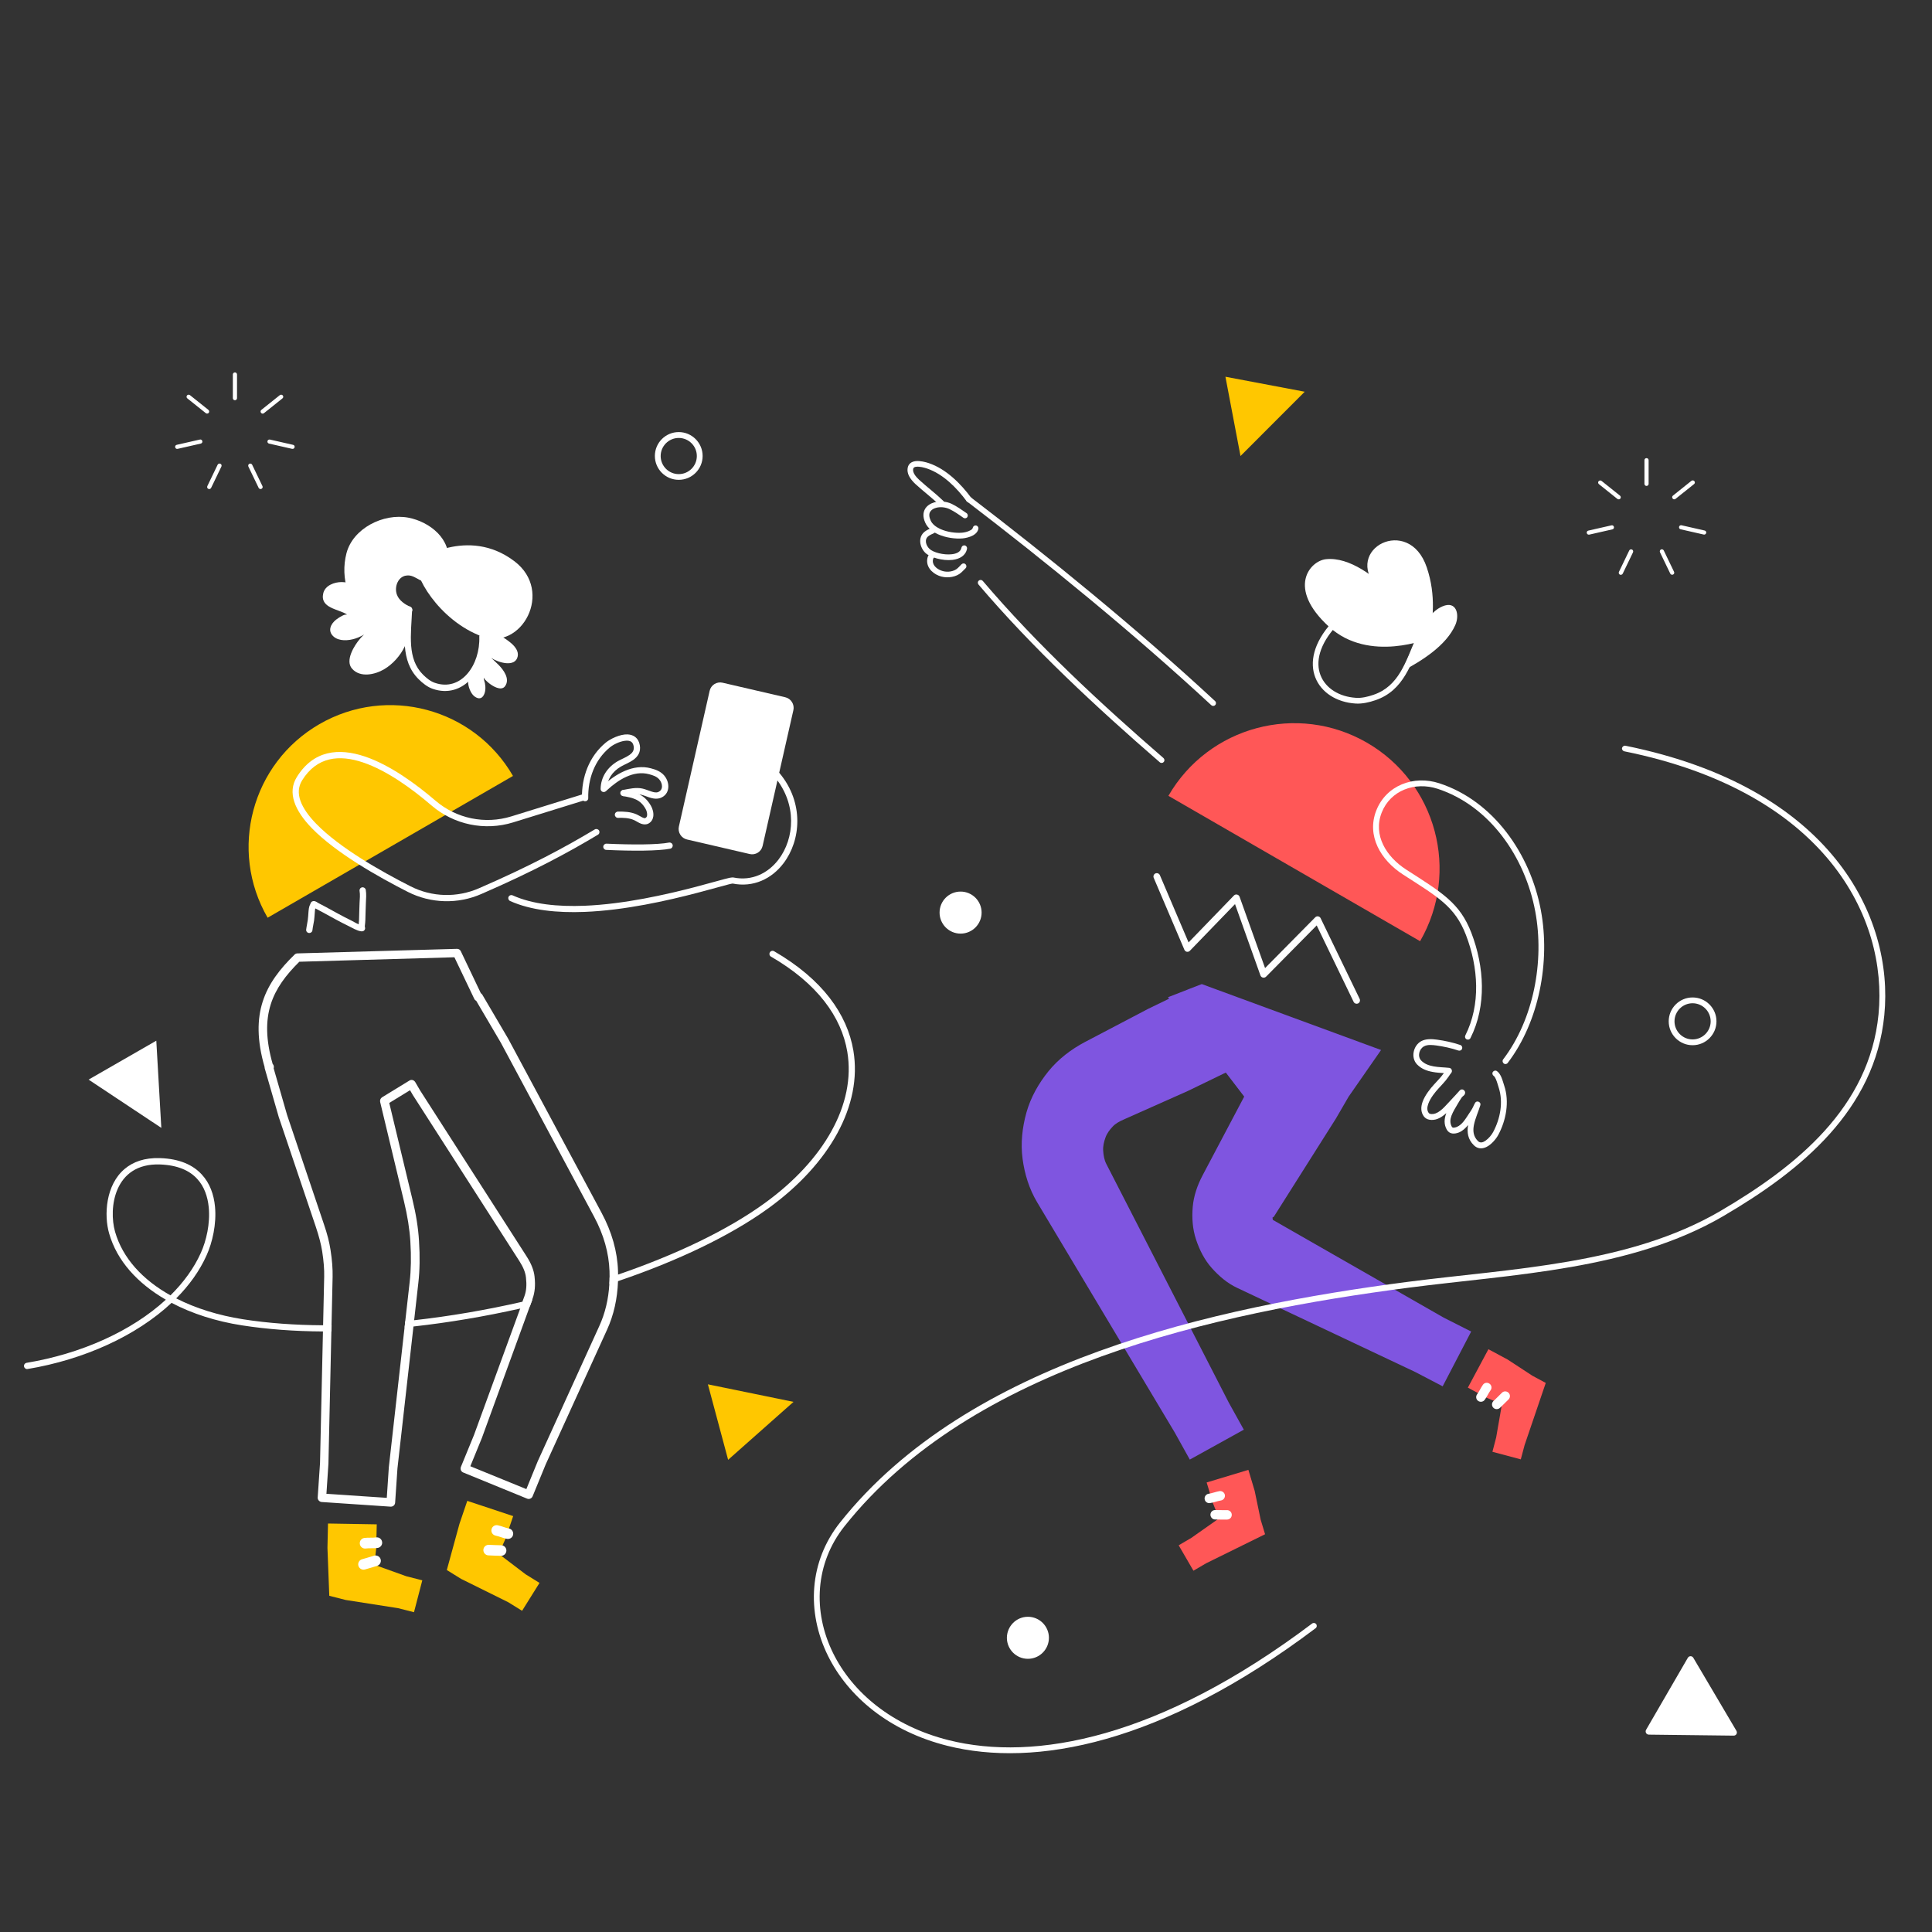 <svg viewBox = "0 0 2500 2500" width="2500" height="2500" xmlns="http://www.w3.org/2000/svg"><rect x="0" y="0" width="2500" height="2500" fill="#333333" stroke="none"/><g transform="matrix(1 0 0 1 1250 1250)"  ><g style=""   ><g transform="matrix(1 0 0 1 437.36 -173.16)" id="Layer"  ><path style="stroke: none; stroke-width: 1; stroke-dasharray: none; stroke-linecap: butt; stroke-dashoffset: 0; stroke-linejoin: miter; stroke-miterlimit: 4; fill: rgb(255,87,87); fill-rule: nonzero; opacity: 1;"  transform=" translate(-1687.36, -1076.84)" d="M 1837.6 1217.9 C 1889.5 1128 1858.7 1013 1768.8 961 C 1678.9 909.1 1563.9 939.9 1511.9 1029.8 L 1837.6 1217.9 z" stroke-linecap="round" /></g><g transform="matrix(1 0 0 1 519.22 -469.91)" id="Layer"  ><path style="stroke: none; stroke-width: 1; stroke-dasharray: none; stroke-linecap: butt; stroke-dashoffset: 0; stroke-linejoin: miter; stroke-miterlimit: 4; fill: rgb(255,255,255); fill-rule: nonzero; opacity: 1;"  transform=" translate(-1769.22, -780.09)" d="M 1849.9 825.8 C 1849.9 825.8 1771.9 858.7 1719.7 811 C 1664.6 760.7 1695.2 725.7 1715.8 723.6 C 1776.6 717.2 1849.9 825.8 1849.9 825.8 L 1849.9 825.8 z" stroke-linecap="round" /></g><g transform="matrix(1 0 0 1 331.1 717.25)" id="Layer"  ><polygon style="stroke: none; stroke-width: 1; stroke-dasharray: none; stroke-linecap: butt; stroke-dashoffset: 0; stroke-linejoin: miter; stroke-miterlimit: 4; fill: rgb(255,87,87); fill-rule: nonzero; opacity: 1;"  points="-3.7,-2.45 -11.5,-21.95 -19.7,-48.95 34.3,-65.25 42.4,-38.25 50.2,-0.75 55.9,18.05 -20.4,55.65 -36.8,65.25 -55.9,32.35 -39.5,22.75 " /></g><g transform="matrix(1 0 0 1 321.9 687.25)" id="Layer"  ><path style="stroke: none; stroke-width: 1; stroke-dasharray: none; stroke-linecap: butt; stroke-dashoffset: 0; stroke-linejoin: miter; stroke-miterlimit: 4; fill: rgb(255,255,255); fill-rule: nonzero; opacity: 1;"  transform=" translate(-1571.9, -1937.25)" d="M 1565.7 1945 C 1570.5 1944.3 1575.1 1942.4 1579.9 1941.6 C 1583.2 1941.1 1585.5 1937.9 1585 1934.6 C 1584.5 1931.3 1581.3 1929 1578 1929.5 C 1573.3 1930.3 1568.8 1932.2 1564 1932.9 C 1560.7 1933.4 1558.3 1936.5 1558.8 1939.8 C 1559.2 1943.2 1562.4 1945.5 1565.7 1945 L 1565.7 1945 z" stroke-linecap="round" /></g><g transform="matrix(1 0 0 1 330.1 710.18)" id="Layer"  ><path style="stroke: none; stroke-width: 1; stroke-dasharray: none; stroke-linecap: butt; stroke-dashoffset: 0; stroke-linejoin: miter; stroke-miterlimit: 4; fill: rgb(255,255,255); fill-rule: nonzero; opacity: 1;"  transform=" translate(-1580.1, -1960.18)" d="M 1572.5 1966.2 C 1577.7 1966.2 1582.9 1966.5 1588 1966.3 C 1591.4 1966.2 1594 1963.4 1593.9 1960 C 1593.8 1956.6 1591 1954 1587.6 1954.1 C 1582.5 1954.3 1577.4 1953.9 1572.3 1954 C 1568.9 1954 1566.2 1956.8 1566.3 1960.2 C 1566.4 1963.5 1569.2 1966.3 1572.5 1966.2 L 1572.5 1966.2 z" stroke-linecap="round" /></g><g transform="matrix(1 0 0 1 699.8 567.15)" id="Layer"  ><polygon style="stroke: none; stroke-width: 1; stroke-dasharray: none; stroke-linecap: butt; stroke-dashoffset: 0; stroke-linejoin: miter; stroke-miterlimit: 4; fill: rgb(255,87,87); fill-rule: nonzero; opacity: 1;"  points="-6.3,-0.05 -25.6,-8.25 -50.4,-21.55 -23.8,-71.25 1,-57.95 33.1,-36.95 50.4,-27.65 23,52.85 18.1,71.25 -18.6,61.45 -13.8,43.05 " /></g><g transform="matrix(1 0 0 1 670.08 551.6)" id="Layer"  ><path style="stroke: none; stroke-width: 1; stroke-dasharray: none; stroke-linecap: butt; stroke-dashoffset: 0; stroke-linejoin: miter; stroke-miterlimit: 4; fill: rgb(255,255,255); fill-rule: nonzero; opacity: 1;"  transform=" translate(-1920.08, -1801.6)" d="M 1921.2 1811.4 C 1924.1 1807.5 1926 1802.9 1928.8 1799 C 1930.8 1796.3 1930.2 1792.4 1927.4 1790.5 C 1924.7 1788.5 1920.8 1789.1 1918.9 1791.9 C 1916.1 1795.8 1914.3 1800.3 1911.4 1804.2 C 1909.4 1806.9 1909.9 1810.7 1912.6 1812.7 C 1915.4 1814.7 1919.2 1814.1 1921.2 1811.4 L 1921.2 1811.4 z" stroke-linecap="round" /></g><g transform="matrix(1 0 0 1 692.25 561.93)" id="Layer"  ><path style="stroke: none; stroke-width: 1; stroke-dasharray: none; stroke-linecap: butt; stroke-dashoffset: 0; stroke-linejoin: miter; stroke-miterlimit: 4; fill: rgb(255,255,255); fill-rule: nonzero; opacity: 1;"  transform=" translate(-1942.25, -1811.93)" d="M 1941.1 1821.6 C 1944.7 1817.9 1948.6 1814.5 1952.2 1810.7 C 1954.5 1808.2 1954.4 1804.4 1951.9 1802.1 C 1949.4 1799.8 1945.6 1799.9 1943.3 1802.4 C 1939.8 1806.1 1936 1809.5 1932.4 1813.1 C 1930 1815.5 1930.1 1819.4 1932.5 1821.7 C 1934.8 1824 1938.7 1824 1941.1 1821.6 L 1941.1 1821.6 z" stroke-linecap="round" /></g><g transform="matrix(1 0 0 1 362.9 331.05)" id="Layer"  ><path style="stroke: none; stroke-width: 1; stroke-dasharray: none; stroke-linecap: butt; stroke-dashoffset: 0; stroke-linejoin: miter; stroke-miterlimit: 4; fill: rgb(127,85,224); fill-rule: nonzero; opacity: 1;"  transform=" translate(-1612.9, -1581.05)" d="M 1868.1 1705 L 1647 1578.5 L 1646.6 1575.5 L 1648.3 1574.5 L 1728.6 1447.5 L 1745.1 1419.1 L 1787.1 1358.7 L 1555.1 1273.4 L 1538.8 1279.7 L 1538.8 1279.6 L 1537.6 1280.2 L 1511.4 1290.4 L 1512.8 1292.3 L 1485.6 1305.5 L 1404.4 1348.1 C 1386 1357.8 1369.5 1370.4 1356.7 1386.2 C 1344 1401.9 1333.8 1419.8 1328.2 1439.6 C 1322.7 1459.3 1320.6 1479.6 1323.2 1499.4 C 1325.8 1519.1 1331.7 1538.4 1342.1 1555.8 L 1520.2 1853.8 L 1539.6 1888.7 L 1609.5 1850 L 1590.1 1815.1 L 1431.6 1506.2 C 1428.8 1500.8 1427.9 1494.8 1427.5 1488.9 C 1427.1 1483.2 1428.5 1477.5 1430.5 1471.9 C 1432.4 1466.5 1435.9 1462 1439.7 1457.9 C 1443.4 1453.9 1448.2 1451.3 1453.3 1449 L 1537.1 1411.7 L 1586.2 1387.9 L 1610 1419 L 1556.2 1520.8 C 1549.4 1533.7 1544.6 1547.5 1543.4 1561.7 C 1542.2 1575.8 1543.1 1590.3 1547.7 1604 C 1552.2 1617.6 1558.7 1630.4 1568.1 1640.9 C 1577.4 1651.3 1588.2 1660.6 1601.1 1666.6 L 1831.4 1775.4 L 1866.8 1793.9 L 1903.7 1723 L 1868.1 1705 z" stroke-linecap="round" /></g><g transform="matrix(1 0 0 1 376.19 -35.66)" id="Layer"  ><path style="stroke: none; stroke-width: 1; stroke-dasharray: none; stroke-linecap: butt; stroke-dashoffset: 0; stroke-linejoin: miter; stroke-miterlimit: 4; fill: rgb(255,255,255); fill-rule: nonzero; opacity: 1;"  transform=" translate(-1626.19, -1214.34)" d="M 1598.1 1169.9 L 1539.7 1230.3 C 1538.7 1231.4 1537.2 1231.8 1535.8 1231.6 C 1534.4 1231.3 1533.2 1230.4 1532.6 1229 L 1492.9 1135.9 C 1492 1133.7 1493 1131.1 1495.2 1130.2 C 1497.4 1129.3 1500 1130.3 1500.9 1132.5 L 1538 1219.5 L 1596.7 1158.8 C 1597.7 1157.7 1599.3 1157.2 1600.8 1157.6 C 1602.3 1157.9 1603.5 1159 1604 1160.4 L 1637 1252.7 L 1701.9 1187 C 1702.9 1186 1704.3 1185.5 1705.7 1185.8 C 1707.1 1186 1708.3 1186.9 1708.9 1188.2 L 1759.4 1292.6 C 1760.4 1294.8 1759.5 1297.4 1757.4 1298.4 C 1755.2 1299.4 1752.6 1298.5 1751.6 1296.4 L 1703.8 1197.5 L 1638.3 1263.8 C 1637.2 1264.9 1635.7 1265.3 1634.2 1265 C 1632.7 1264.7 1631.5 1263.6 1631 1262.2 L 1598.1 1169.9 z" stroke-linecap="round" /></g><g transform="matrix(1 0 0 1 -34.01 -624.45)" id="Layer"  ><path style="stroke: none; stroke-width: 1; stroke-dasharray: none; stroke-linecap: butt; stroke-dashoffset: 0; stroke-linejoin: miter; stroke-miterlimit: 4; fill: rgb(255,255,255); fill-rule: nonzero; opacity: 1;"  transform=" translate(-1215.99, -625.55)" d="M 1257 644.5 C 1243.3 625.9 1224.2 606.8 1201.9 599.3 C 1198.1 598 1190.6 596 1184.7 596.7 C 1179.5 597.4 1175.5 600 1174.5 605.6 C 1173.9 609 1174.6 612.4 1176.1 615.6 C 1178.1 619.7 1181.4 623.4 1184.4 626.2 C 1194.6 635.6 1205.7 643.8 1215.6 653.5 C 1217.1 654.9 1219.4 654.9 1220.8 653.4 C 1222.2 651.9 1222.2 649.6 1220.7 648.2 C 1210.7 638.5 1199.5 630.2 1189.3 620.8 C 1187.3 618.9 1185 616.6 1183.4 613.9 C 1182.1 611.7 1181.2 609.4 1181.6 606.9 C 1182 604.9 1183.6 604.2 1185.5 604 C 1190.2 603.4 1196.3 605.2 1199.4 606.2 C 1220.4 613.3 1238.1 631.3 1251 648.8 C 1252.2 650.4 1254.5 650.8 1256.2 649.6 C 1257.8 648.5 1258.2 646.2 1257 644.5 L 1257 644.5 z" stroke-linecap="round" /></g><g transform="matrix(1 0 0 1 -19.5 -577.08)" id="Layer"  ><path style="stroke: none; stroke-width: 1; stroke-dasharray: none; stroke-linecap: butt; stroke-dashoffset: 0; stroke-linejoin: miter; stroke-miterlimit: 4; fill: rgb(255,255,255); fill-rule: nonzero; opacity: 1;"  transform=" translate(-1230.5, -672.92)" d="M 1250.7 664 C 1244.5 659.7 1238.3 655.3 1231.5 652 C 1224.6 648.7 1215.9 648.1 1208.8 650.1 C 1203.7 651.6 1199.4 654.5 1197 658.6 C 1194.5 663 1193.9 668.9 1197.3 676.4 C 1200.2 682.9 1206.2 687.8 1213.5 691.2 C 1223.7 695.9 1236.4 697.5 1245.5 696.7 C 1249 696.4 1254.7 695.2 1259.1 692.8 C 1262.7 690.8 1265.3 687.9 1266 684.3 C 1266.4 682.3 1265.1 680.4 1263.1 680 C 1261.1 679.6 1259.2 680.9 1258.8 682.9 C 1258.5 684.5 1257.1 685.5 1255.5 686.3 C 1252.1 688.2 1247.6 689.1 1244.9 689.3 C 1236.9 690 1225.7 688.6 1216.7 684.5 C 1211.2 681.9 1206.4 678.4 1204.2 673.4 C 1202.1 668.7 1202 665 1203.6 662.3 C 1205.1 659.8 1207.8 658.1 1211 657.2 C 1216.4 655.6 1223.1 656.2 1228.5 658.7 C 1235 661.8 1240.8 665.9 1246.6 670 C 1248.3 671.2 1250.6 670.8 1251.7 669.1 C 1252.8 667.5 1252.4 665.2 1250.7 664 L 1250.7 664 z" stroke-linecap="round" /></g><g transform="matrix(1 0 0 1 -28.95 -546.17)" id="Layer"  ><path style="stroke: none; stroke-width: 1; stroke-dasharray: none; stroke-linecap: butt; stroke-dashoffset: 0; stroke-linejoin: miter; stroke-miterlimit: 4; fill: rgb(255,255,255); fill-rule: nonzero; opacity: 1;"  transform=" translate(-1221.05, -703.83)" d="M 1205.2 683.2 C 1202.2 684.6 1199 686 1196.5 688 C 1187.4 695.2 1190.1 708.4 1197.5 715.5 C 1203.4 721.1 1219.5 726 1232.4 724.5 C 1242 723.4 1249.6 718.9 1251.3 710.1 C 1251.7 708.1 1250.4 706.2 1248.4 705.8 C 1246.4 705.4 1244.5 706.7 1244.1 708.7 C 1243 714.3 1237.7 716.5 1231.6 717.2 C 1221 718.4 1207.6 714.9 1202.7 710.2 C 1198.3 706 1195.7 698.2 1201.2 693.9 C 1203.3 692.2 1206 691.1 1208.4 690 C 1210.3 689.2 1211.1 687 1210.2 685.1 C 1209.3 683.2 1207.1 682.4 1205.2 683.2 L 1205.2 683.2 z" stroke-linecap="round" /></g><g transform="matrix(1 0 0 1 136.03 -381.15)" id="Layer"  ><path style="stroke: none; stroke-width: 1; stroke-dasharray: none; stroke-linecap: butt; stroke-dashoffset: 0; stroke-linejoin: miter; stroke-miterlimit: 4; fill: rgb(255,255,255); fill-rule: nonzero; opacity: 1;"  transform=" translate(-1386.03, -868.85)" d="M 1266.2 756.4 C 1335.8 838.3 1419.2 915.7 1500.8 986.4 C 1502.3 987.7 1504.6 987.5 1505.9 986 C 1507.2 984.5 1507 982.2 1505.5 980.9 C 1424.2 910.5 1341.1 833.4 1271.7 751.7 C 1270.4 750.2 1268.1 750 1266.6 751.3 C 1265 752.6 1264.9 754.9 1266.2 756.4 L 1266.2 756.4 z" stroke-linecap="round" /></g><g transform="matrix(1 0 0 1 161.73 -472.02)" id="Layer"  ><path style="stroke: none; stroke-width: 1; stroke-dasharray: none; stroke-linecap: butt; stroke-dashoffset: 0; stroke-linejoin: miter; stroke-miterlimit: 4; fill: rgb(255,255,255); fill-rule: nonzero; opacity: 1;"  transform=" translate(-1411.73, -777.98)" d="M 1251.4 649 C 1350.6 724.8 1466.4 818.9 1567.4 912.5 C 1568.9 913.9 1571.2 913.8 1572.5 912.3 C 1573.9 910.8 1573.8 908.5 1572.3 907.2 C 1471.2 813.4 1355.1 719.1 1255.8 643.2 C 1254.2 642 1251.9 642.3 1250.7 643.9 C 1249.5 645.5 1249.8 647.8 1251.4 649 L 1251.4 649 z" stroke-linecap="round" /></g><g transform="matrix(1 0 0 1 -24.89 -519.43)" id="Layer"  ><path style="stroke: none; stroke-width: 1; stroke-dasharray: none; stroke-linecap: butt; stroke-dashoffset: 0; stroke-linejoin: miter; stroke-miterlimit: 4; fill: rgb(255,255,255); fill-rule: nonzero; opacity: 1;"  transform=" translate(-1225.11, -730.57)" d="M 1204.9 714.8 C 1202.9 716.3 1201.1 718.6 1200.4 721 C 1197.2 732.2 1205.2 741.2 1214.9 745 C 1223.1 748.3 1234 747.6 1241.3 742.8 C 1244.5 740.7 1246.7 737.9 1249.4 735.4 C 1250.9 734 1250.9 731.7 1249.5 730.2 C 1248.1 728.7 1245.8 728.7 1244.3 730.1 C 1241.9 732.3 1240.1 734.9 1237.3 736.7 C 1231.8 740.3 1223.8 740.7 1217.6 738.2 C 1211.3 735.7 1205.4 730.3 1207.5 723.1 C 1207.8 722.2 1208.5 721.4 1209.3 720.8 C 1211 719.6 1211.3 717.3 1210.1 715.6 C 1208.9 714 1206.5 713.6 1204.9 714.8 L 1204.9 714.8 z" stroke-linecap="round" /></g><g transform="matrix(1 0 0 1 519.19 -392.97)" id="Layer"  ><path style="stroke: none; stroke-width: 1; stroke-dasharray: none; stroke-linecap: butt; stroke-dashoffset: 0; stroke-linejoin: miter; stroke-miterlimit: 4; fill: rgb(255,255,255); fill-rule: nonzero; opacity: 1;"  transform=" translate(-1769.19, -857.03)" d="M 1724 804.8 C 1699.1 832 1694.6 857.6 1702 876.6 C 1709.5 895.9 1729.4 908.9 1754.4 910.4 C 1762.8 910.9 1771.8 908.8 1779.7 906.1 C 1798.2 899.8 1809.8 887.9 1818.5 873.5 C 1826.9 859.7 1832.6 843.4 1839.3 827.9 C 1840.1 826 1839.3 823.8 1837.4 823 C 1835.5 822.2 1833.3 823 1832.5 824.9 C 1825.9 840.2 1820.3 856.1 1812.1 869.7 C 1804.2 882.7 1793.8 893.5 1777.2 899.1 C 1770.2 901.5 1762.2 903.5 1754.8 903 C 1733 901.7 1715.4 890.7 1708.8 873.9 C 1702.1 856.8 1707 834.1 1729.4 809.7 C 1730.8 808.2 1730.7 805.9 1729.2 804.5 C 1727.7 803.2 1725.3 803.3 1724 804.8 L 1724 804.8 z" stroke-linecap="round" /></g><g transform="matrix(1 0 0 1 561.75 -487.5)" id="Layer"  ><path style="stroke: none; stroke-width: 1; stroke-dasharray: none; stroke-linecap: butt; stroke-dashoffset: 0; stroke-linejoin: miter; stroke-miterlimit: 4; fill: rgb(255,255,255); fill-rule: nonzero; opacity: 1;"  transform=" translate(-1811.75, -762.5)" d="M 1851.6 825.8 C 1851.6 825.8 1797.4 777.6 1782.2 760.7 C 1737.1 710.5 1823.1 665.7 1846.2 734.1 C 1859 772 1852.9 801.8 1851.6 825.8 L 1851.6 825.8 z" stroke-linecap="round" /></g><g transform="matrix(1 0 0 1 599.86 -424.25)" id="Layer"  ><path style="stroke: none; stroke-width: 1; stroke-dasharray: none; stroke-linecap: butt; stroke-dashoffset: 0; stroke-linejoin: miter; stroke-miterlimit: 4; fill: rgb(255,255,255); fill-rule: nonzero; opacity: 1;"  transform=" translate(-1849.86, -825.75)" d="M 1814.1 868.7 C 1839.8 855.2 1871.5 835.3 1883.2 808.7 C 1889 795.6 1884.8 776.7 1866.4 784.7 C 1852 791 1844.6 804.8 1837.8 817.6 C 1830.6 831.3 1814.1 868.7 1814.1 868.7 L 1814.1 868.7 z" stroke-linecap="round" /></g><g transform="matrix(1 0 0 1 637.46 -56.6)" id="Layer"  ><path style="stroke: none; stroke-width: 1; stroke-dasharray: none; stroke-linecap: butt; stroke-dashoffset: 0; stroke-linejoin: miter; stroke-miterlimit: 4; fill: rgb(255,255,255); fill-rule: nonzero; opacity: 1;"  transform=" translate(-1887.46, -1193.4)" d="M 1951 1375.4 C 1991.6 1322.1 2006.3 1244.5 1993.9 1178 C 1980.2 1104.6 1932.3 1036.4 1862.6 1013.6 C 1829.4 1002.7 1793.7 1016.2 1780.9 1048.8 C 1768.1 1081.3 1786.4 1112.9 1815.6 1131.7 C 1860.1 1160.4 1882.6 1172.7 1896.9 1209.8 C 1913.1 1251.8 1916.2 1300 1896.1 1339.9 C 1895.2 1341.7 1895.9 1344 1897.8 1344.9 C 1899.7 1345.8 1901.9 1345.1 1902.8 1343.2 C 1923.8 1301.4 1920.8 1251 1903.9 1207 C 1889 1168.3 1866 1155.1 1819.7 1125.3 C 1793.6 1108.5 1776.5 1080.5 1787.9 1051.5 C 1799.2 1022.7 1830.9 1011.1 1860.3 1020.7 C 1927.5 1042.7 1973.4 1108.7 1986.6 1179.3 C 1998.7 1243.8 1984.5 1319.1 1945.1 1370.8 C 1943.8 1372.4 1944.2 1374.8 1945.8 1376.1 C 1947.4 1377.4 1949.7 1377.1 1951 1375.4 L 1951 1375.4 z" stroke-linecap="round" /></g><g transform="matrix(1 0 0 1 639.37 165.31)" id="Layer"  ><path style="stroke: none; stroke-width: 1; stroke-dasharray: none; stroke-linecap: butt; stroke-dashoffset: 0; stroke-linejoin: miter; stroke-miterlimit: 4; fill: rgb(255,255,255); fill-rule: nonzero; opacity: 1;"  transform=" translate(-1889.37, -1415.31)" d="M 1868.4 1388.6 C 1863.7 1388.3 1858.7 1388 1854 1387.1 C 1846.5 1385.8 1839.4 1383.2 1833.8 1377.5 C 1825.1 1368.6 1828.8 1352.9 1839 1347.3 C 1845 1344 1853 1344.4 1859.4 1345.3 C 1869.4 1346.6 1880.1 1349 1889.6 1352.2 C 1891.6 1352.9 1892.6 1355 1892 1357 C 1891.3 1359 1889.2 1360 1887.2 1359.4 C 1878.1 1356.3 1867.9 1354.1 1858.4 1352.8 C 1853.5 1352.2 1847.2 1351.4 1842.6 1354 C 1836.4 1357.4 1833.8 1366.9 1839.1 1372.4 C 1843.5 1376.9 1849.2 1378.8 1855.2 1379.9 C 1861.9 1381.1 1868.9 1381.1 1875.2 1381.8 C 1876.7 1382 1877.5 1382.7 1878 1383.4 C 1878.5 1384.1 1878.8 1384.9 1878.8 1385.9 C 1878.8 1386.5 1878.6 1387.3 1878.1 1388.1 C 1877.7 1388.7 1876.8 1389.6 1876.5 1390.1 C 1875.8 1391.1 1875.2 1392.1 1874.5 1393.1 C 1872.2 1396.4 1869.7 1399.5 1867 1402.4 C 1865.1 1404.5 1863.2 1406.5 1861.3 1408.6 C 1857.4 1412.9 1851 1420.5 1848.2 1428.3 C 1846.7 1432.5 1846.2 1436.8 1848.8 1440.2 C 1849.6 1441.2 1850.9 1441.5 1852.2 1441.6 C 1854.1 1441.7 1856 1441.4 1857.5 1440.8 C 1861.8 1439.2 1865.6 1436 1869.2 1432.3 C 1873.2 1428.3 1876.9 1423.9 1880.4 1420.3 C 1882.7 1418 1884.9 1415.4 1887.1 1413 C 1887.2 1412.8 1888.8 1411 1889.2 1410.7 C 1891 1409.2 1892.7 1409.8 1893.2 1410 C 1894.2 1410.4 1894.8 1411.1 1895.2 1411.7 C 1895.8 1412.6 1896 1413.6 1895.8 1414.7 C 1895.7 1415.5 1895.2 1416.6 1894.1 1417.6 C 1893.4 1418.3 1892.2 1419.1 1891.7 1419.8 C 1889.8 1422.5 1888 1425.5 1886.3 1428.4 C 1883.6 1433.1 1880.2 1438.3 1878.2 1443.7 C 1876.5 1448.3 1876 1453.1 1878.6 1457.9 C 1879.2 1459 1880.2 1459.3 1881.3 1459.2 C 1882.5 1459.1 1883.8 1458.7 1885 1458.3 C 1892.2 1455.4 1896.7 1447.3 1900.9 1441 C 1902.7 1438.3 1904.6 1435.6 1906 1432.7 C 1906.6 1431.6 1907 1430.4 1907.6 1429.3 C 1907.9 1428.7 1908.7 1427.1 1908.9 1426.9 C 1910.6 1424.7 1912.7 1425.4 1913.4 1425.7 C 1913.7 1425.8 1916.5 1427 1915.5 1430.3 C 1913.2 1438 1909.1 1446.8 1907.3 1455.4 C 1905.8 1462.9 1906.2 1470.3 1912.4 1476.5 C 1915.4 1479.5 1919 1478.3 1922.2 1476.1 C 1926.4 1473.2 1930.2 1468.5 1932.1 1464.9 C 1941.3 1447.8 1945.5 1426.1 1939.3 1407.3 C 1938.4 1404.6 1937.3 1400.2 1935.7 1396.5 C 1934.9 1394.7 1934 1393 1932.8 1392.2 C 1931.1 1391 1930.6 1388.7 1931.8 1387 C 1933 1385.3 1935.3 1384.8 1937 1386 C 1939.2 1387.5 1941.1 1390.2 1942.6 1393.5 C 1944.3 1397.4 1945.5 1402 1946.5 1405 C 1953.4 1425.7 1948.9 1449.6 1938.8 1468.5 C 1935.9 1473.9 1929.7 1481.3 1923 1484.4 C 1917.6 1486.8 1912 1486.7 1907.2 1482 C 1899.3 1474.3 1898.1 1465.1 1899.7 1455.8 C 1896.3 1459.9 1892.5 1463.5 1887.8 1465.4 C 1882.2 1467.6 1875.6 1467.9 1872.1 1461.7 C 1868.3 1454.9 1868.8 1448 1871.2 1441.3 C 1871.3 1441 1871.4 1440.7 1871.5 1440.4 C 1867.9 1443.6 1864.1 1446.4 1860 1447.9 C 1857.1 1449 1853.1 1449.6 1849.6 1448.9 C 1846.8 1448.4 1844.3 1447 1842.6 1444.8 C 1838.4 1439.3 1838.4 1432.6 1840.8 1425.8 C 1843.9 1417.1 1851 1408.4 1855.4 1403.6 C 1857.3 1401.5 1859.2 1399.5 1861.1 1397.4 C 1863.8 1394.5 1866.2 1391.6 1868.4 1388.6 L 1868.4 1388.6 z" stroke-linecap="round" /></g><g transform="matrix(1 0 0 1 496.34 366.79)" id="Layer"  ><path style="stroke: none; stroke-width: 1; stroke-dasharray: none; stroke-linecap: butt; stroke-dashoffset: 0; stroke-linejoin: miter; stroke-miterlimit: 4; fill: rgb(255,255,255); fill-rule: nonzero; opacity: 1;"  transform=" translate(-1746.34, -1616.79)" d="M 2101.9 972.2 C 2362.6 1025 2443 1187.8 2430.8 1312.6 C 2419 1432.9 2325 1509.1 2226.2 1567 C 2107.4 1636.5 1956.3 1641.3 1822.5 1658.6 C 1569.4 1691.4 1252.9 1761.4 1087.1 1970 C 1046.9 2020.5 1043.4 2085.7 1071.3 2142.4 C 1097.2 2194.9 1150.1 2240.1 1226 2259.1 C 1338.7 2287.3 1502.3 2257.7 1702.4 2106.9 C 1704.1 2105.6 1704.4 2103.3 1703.1 2101.6 C 1701.8 2099.9 1699.5 2099.6 1697.8 2100.9 C 1500.3 2249.7 1338.9 2279.6 1227.7 2251.8 C 1154.3 2233.4 1103 2189.9 1078 2139.1 C 1051.4 2085.1 1054.6 2022.9 1092.9 1974.8 C 1257.5 1767.7 1572.1 1698.8 1823.4 1666.2 C 1958.2 1648.7 2110.3 1643.6 2230 1573.6 C 2331 1514.5 2426.3 1436.3 2438.3 1313.5 C 2450.8 1186.1 2369.6 1018.9 2103.4 965 C 2101.4 964.6 2099.4 965.9 2098.9 968 C 2098.5 969.7 2099.8 971.7 2101.9 972.2 L 2101.9 972.2 z" stroke-linecap="round" /></g><g transform="matrix(1 0 0 1 387 -711.2)" id="Layer"  ><polygon style="stroke: none; stroke-width: 1; stroke-dasharray: none; stroke-linecap: butt; stroke-dashoffset: 0; stroke-linejoin: miter; stroke-miterlimit: 4; fill: rgb(255,199,0); fill-rule: nonzero; opacity: 1;"  points="-51.3,-51.3 51.3,-31.9 -31.8,51.3 " /></g><g transform="matrix(1 0 0 1 938.5 944.5)" id="Layer"  ><path style="stroke: none; stroke-width: 1; stroke-dasharray: none; stroke-linecap: butt; stroke-dashoffset: 0; stroke-linejoin: miter; stroke-miterlimit: 4; fill: rgb(255,255,255); fill-rule: nonzero; opacity: 1;"  transform=" translate(-2188.5, -2194.5)" d="M 2243.4 2245.9 C 2244.9 2245.9 2246.2 2245.1 2247 2243.9 C 2247.7 2242.6 2247.7 2241.1 2247 2239.8 L 2191.1 2145.1 C 2190.4 2143.9 2189 2143.1 2187.6 2143.1 C 2186.2 2143.1 2184.8 2143.9 2184.1 2145.1 L 2130 2238.4 C 2129.3 2239.7 2129.3 2241.2 2130 2242.5 C 2130.7 2243.8 2132 2244.5 2133.5 2244.6 L 2243.4 2245.9 z M 2140.5 2236.5 L 2236.2 2237.7 L 2187.6 2155.3 L 2140.5 2236.5 z" stroke-linecap="round" /></g><g transform="matrix(1 0 0 1 -371.7 -660)" id="Layer"  ><path style="stroke: none; stroke-width: 1; stroke-dasharray: none; stroke-linecap: butt; stroke-dashoffset: 0; stroke-linejoin: miter; stroke-miterlimit: 4; fill: rgb(255,255,255); fill-rule: nonzero; opacity: 1;"  transform=" translate(-878.3, -590)" d="M 878.3 559.1 C 861.2 559.1 847.4 573 847.4 590 C 847.4 607.1 861.3 620.9 878.3 620.9 C 895.4 620.9 909.2 607 909.2 590 C 909.2 573 895.3 559.1 878.3 559.1 L 878.3 559.1 z M 878.3 566.7 C 891.2 566.7 901.7 577.2 901.7 590.1 C 901.7 603 891.2 613.5 878.3 613.5 C 865.4 613.5 854.9 603 854.9 590.1 C 854.9 577.2 865.4 566.7 878.3 566.7 L 878.3 566.7 z" stroke-linecap="round" /></g><g transform="matrix(1 0 0 1 80.1 869.3)" id="Layer"  ><path style="stroke: none; stroke-width: 1; stroke-dasharray: none; stroke-linecap: butt; stroke-dashoffset: 0; stroke-linejoin: miter; stroke-miterlimit: 4; fill: rgb(255,255,255); fill-rule: nonzero; opacity: 1;"  transform=" translate(-1330.1, -2119.3)" d="M 1330.1 2092.1 C 1345.1 2092.1 1357.3 2104.3 1357.3 2119.3 C 1357.3 2134.3 1345.1 2146.5 1330.1 2146.5 C 1315.1 2146.5 1302.9 2134.3 1302.9 2119.3 C 1303 2104.3 1315.1 2092.1 1330.1 2092.1 L 1330.1 2092.1 z" stroke-linecap="round" /></g><g transform="matrix(1 0 0 1 -7 -69.1)" id="Layer"  ><path style="stroke: none; stroke-width: 1; stroke-dasharray: none; stroke-linecap: butt; stroke-dashoffset: 0; stroke-linejoin: miter; stroke-miterlimit: 4; fill: rgb(255,255,255); fill-rule: nonzero; opacity: 1;"  transform=" translate(-1243, -1180.9)" d="M 1243 1153.7 C 1258 1153.7 1270.2 1165.9 1270.2 1180.9 C 1270.2 1195.9 1258 1208.1 1243 1208.1 C 1228 1208.1 1215.8 1195.9 1215.8 1180.9 C 1215.8 1165.8 1228 1153.7 1243 1153.7 L 1243 1153.7 z" stroke-linecap="round" /></g><g transform="matrix(1 0 0 1 940.2 71.6)" id="Layer"  ><path style="stroke: none; stroke-width: 1; stroke-dasharray: none; stroke-linecap: butt; stroke-dashoffset: 0; stroke-linejoin: miter; stroke-miterlimit: 4; fill: rgb(255,255,255); fill-rule: nonzero; opacity: 1;"  transform=" translate(-2190.2, -1321.6)" d="M 2190.2 1290.7 C 2173.1 1290.7 2159.3 1304.6 2159.3 1321.6 C 2159.3 1338.7 2173.2 1352.5 2190.2 1352.5 C 2207.3 1352.5 2221.1 1338.6 2221.1 1321.6 C 2221.1 1304.6 2207.3 1290.7 2190.2 1290.7 L 2190.2 1290.7 z M 2190.2 1298.2 C 2203.1 1298.2 2213.6 1308.7 2213.6 1321.6 C 2213.6 1334.5 2203.1 1345 2190.2 1345 C 2177.3 1345 2166.8 1334.5 2166.8 1321.6 C 2166.8 1308.7 2177.3 1298.2 2190.2 1298.2 L 2190.2 1298.2 z" stroke-linecap="round" /></g><g transform="matrix(-0.69 -0.16 -0.17 0.75 -297.45 -255.73)" id="Layer"  ><path style="stroke: none; stroke-width: 1; stroke-dasharray: none; stroke-linecap: butt; stroke-dashoffset: 0; stroke-linejoin: miter; stroke-miterlimit: 4; fill: rgb(255,255,255); fill-rule: nonzero; opacity: 1;"  transform=" translate(-130.7, -805.25)" d="M 209.2 688.1 C 209.2 683.3 207.1 678.7 203.4 675.3 C 199.7 671.9 194.7 670 189.5 670 C 159.3 670 102 670 71.9 670 C 66.7 670 61.7 671.9 58 675.3 C 54.3 678.7 52.2 683.3 52.2 688.1 C 52.2 737.4 52.2 873.1 52.2 922.4 C 52.2 927.2 54.3 931.8 58 935.2 C 61.7 938.6 66.7 940.5 71.9 940.5 C 102.1 940.5 159.3 940.5 189.5 940.5 C 194.7 940.5 199.7 938.6 203.4 935.2 C 207.1 931.8 209.2 927.2 209.2 922.4 C 209.2 873.1 209.2 737.3 209.2 688.1 z" stroke-linecap="round" /></g><g transform="matrix(-0.23 -0.05 -0.03 0.13 -300.63 -326.91)" id="Layer"  ><path style="stroke: none; stroke-width: 1; stroke-dasharray: none; stroke-linecap: butt; stroke-dashoffset: 0; stroke-linejoin: miter; stroke-miterlimit: 4; fill: rgb(255,255,255); fill-rule: nonzero; opacity: 1;"  transform=" translate(1721.75, -3994.4)" d="M -1643.2 3923.4 C -1643.2 3906.3 -1647.2 3890 -1654.2 3877.9 C -1661.2 3865.8 -1670.8 3859.1 -1680.8 3859.1 C -1705.6 3859.1 -1737.9 3859.1 -1762.7 3859.1 C -1772.7 3859.1 -1782.2 3865.9 -1789.3 3877.9 C -1796.3 3890 -1800.3 3906.3 -1800.3 3923.4 C -1800.3 3966.3 -1800.3 4022.5 -1800.3 4065.4 C -1800.3 4082.4 -1796.3 4098.8 -1789.3 4110.9 C -1782.3 4123 -1772.7 4129.7 -1762.7 4129.7 C -1737.9 4129.7 -1705.6 4129.7 -1680.8 4129.7 C -1670.8 4129.7 -1661.3 4122.9 -1654.2 4110.9 C -1647.2 4098.8 -1643.2 4082.5 -1643.2 4065.4 C -1643.2 4022.5 -1643.2 3966.3 -1643.2 3923.4 z" stroke-linecap="round" /></g><g transform="matrix(-0.16 -0.04 -0.02 0.09 -311.92 -273.75)" id="Layer"  ><path style="stroke: none; stroke-width: 1; stroke-dasharray: none; stroke-linecap: butt; stroke-dashoffset: 0; stroke-linejoin: miter; stroke-miterlimit: 4; fill: rgb(255,255,255); fill-rule: nonzero; opacity: 1;"  transform=" translate(2820.85, -5909.95)" d="M -2718 5834.6 C -2718 5879.4 -2718 5940.4 -2718 5985.3 C -2718 6012.2 -2724.2 6038 -2735.4 6057.1 C -2746.5 6076.1 -2761.6 6086.8 -2777.4 6086.8 C -2803.3 6086.8 -2838.4 6086.8 -2864.3 6086.8 C -2880 6086.8 -2895.1 6076.1 -2906.3 6057.1 C -2917.4 6038.1 -2923.7 6012.2 -2923.7 5985.3 C -2923.7 5940.5 -2923.7 5879.5 -2923.7 5834.6 C -2923.7 5807.7 -2917.4 5781.9 -2906.3 5762.8 C -2895.1 5743.8 -2880.1 5733.1 -2864.3 5733.1 C -2838.4 5733.1 -2803.3 5733.1 -2777.4 5733.1 C -2761.7 5733.1 -2746.5 5743.8 -2735.4 5762.8 C -2724.3 5781.8 -2718 5807.6 -2718 5834.6 L -2718 5834.6 z M -2766.6 5834.6 C -2766.6 5829.7 -2767.7 5825 -2769.7 5821.6 C -2771.7 5818.1 -2774.5 5816.2 -2777.3 5816.2 C -2803.2 5816.2 -2838.3 5816.2 -2864.2 5816.2 C -2867 5816.2 -2869.8 5818.1 -2871.8 5821.6 C -2873.8 5825.1 -2874.9 5829.7 -2874.9 5834.6 C -2874.9 5879.4 -2874.9 5940.4 -2874.9 5985.3 C -2874.9 5990.2 -2873.8 5994.9 -2871.8 5998.3 C -2869.8 6001.7 -2867 6003.7 -2864.2 6003.7 C -2838.3 6003.7 -2803.2 6003.7 -2777.3 6003.7 C -2774.4 6003.7 -2771.7 6001.8 -2769.7 5998.3 C -2767.7 5994.8 -2766.6 5990.2 -2766.6 5985.3 L -2766.6 5834.6 z" stroke-linecap="round" /></g><g transform="matrix(-0.3 0.02 0.02 0.33 -765.33 778.51)" id="Layer"  ><path style="stroke: none; stroke-width: 1; stroke-dasharray: none; stroke-linecap: butt; stroke-dashoffset: 0; stroke-linejoin: miter; stroke-miterlimit: 4; fill: rgb(255,199,0); fill-rule: nonzero; opacity: 1;"  transform=" translate(-94.3, -5273.9)" d="M 94.7 5262.6 L -40.1 5315.9 L -107.5 5335.9 L -63.5 5458.3 L 3.9 5438.3 L 226.7 5392.7 L 296.1 5372.1 L 291.5 5184.5 L 282.8 5089.5 L 73.6 5105.4 L 82.3 5200.4 L 94.7 5262.6 z" stroke-linecap="round" /></g><g transform="matrix(-0.56 0.04 0.04 0.56 -769.96 746.59)" id="Layer"  ><path style="stroke: none; stroke-width: 1; stroke-dasharray: none; stroke-linecap: butt; stroke-dashoffset: 0; stroke-linejoin: miter; stroke-miterlimit: 4; fill: rgb(255,255,255); fill-rule: nonzero; opacity: 1;"  transform=" translate(-266.09, -3683.02)" d="M 253.3 3671.1 C 262.3 3671.7 271.3 3669.9 280.3 3670.4 C 287.1 3670.7 292.3 3676.5 291.9 3683.3 C 291.6 3690.1 285.8 3695.3 279 3694.9 C 269.9 3694.4 260.8 3696.2 251.7 3695.6 C 245 3695.1 239.8 3689.3 240.3 3682.6 C 240.7 3675.8 246.5 3670.6 253.3 3671.1 z" stroke-linecap="round" /></g><g transform="matrix(-0.56 0.04 0.04 0.56 -771.83 771.96)" id="Layer"  ><path style="stroke: none; stroke-width: 1; stroke-dasharray: none; stroke-linecap: butt; stroke-dashoffset: 0; stroke-linejoin: miter; stroke-miterlimit: 4; fill: rgb(255,255,255); fill-rule: nonzero; opacity: 1;"  transform=" translate(-272.43, -3728.23)" d="M 260.7 3713.1 C 270 3715 279.3 3717.6 288.7 3719.3 C 295.4 3720.5 299.8 3726.9 298.6 3733.5 C 297.4 3740.1 291 3744.6 284.4 3743.4 C 274.8 3741.7 265.4 3739.1 255.9 3737.1 C 249.3 3735.8 245 3729.3 246.3 3722.7 C 247.6 3716.1 254.1 3711.8 260.7 3713.1 z" stroke-linecap="round" /></g><g transform="matrix(-0.29 -0.07 -0.08 0.32 -605.44 764.31)" id="Layer"  ><path style="stroke: none; stroke-width: 1; stroke-dasharray: none; stroke-linecap: butt; stroke-dashoffset: 0; stroke-linejoin: miter; stroke-miterlimit: 4; fill: rgb(255,199,0); fill-rule: nonzero; opacity: 1;"  transform=" translate(1647.8, -4859.4)" d="M -1647.4 4848.1 L -1782.2 4901.4 L -1849.6 4921.4 L -1805.6 5043.8 L -1738.2 5023.8 L -1515.4 4978.2 L -1446 4957.6 L -1450.6 4770 L -1459.3 4675 L -1668.5 4690.9 L -1659.8 4785.9 L -1647.4 4848.1 z" stroke-linecap="round" /></g><g transform="matrix(-0.54 -0.14 -0.14 0.54 -600.02 732.5)" id="Layer"  ><path style="stroke: none; stroke-width: 1; stroke-dasharray: none; stroke-linecap: butt; stroke-dashoffset: 0; stroke-linejoin: miter; stroke-miterlimit: 4; fill: rgb(255,255,255); fill-rule: nonzero; opacity: 1;"  transform=" translate(671.61, -3437.52)" d="M -684.4 3425.6 C -675.4 3426.2 -666.4 3424.4 -657.4 3424.9 C -650.6 3425.2 -645.4 3431 -645.8 3437.8 C -646.1 3444.6 -651.9 3449.8 -658.7 3449.4 C -667.8 3448.9 -676.9 3450.7 -686 3450.1 C -692.7 3449.6 -697.9 3443.8 -697.4 3437.1 C -696.9 3430.3 -691.1 3425.2 -684.4 3425.6 z" stroke-linecap="round" /></g><g transform="matrix(-0.54 -0.14 -0.14 0.54 -609.64 756.11)" id="Layer"  ><path style="stroke: none; stroke-width: 1; stroke-dasharray: none; stroke-linecap: butt; stroke-dashoffset: 0; stroke-linejoin: miter; stroke-miterlimit: 4; fill: rgb(255,255,255); fill-rule: nonzero; opacity: 1;"  transform=" translate(665.17, -3482.81)" d="M -676.9 3467.7 C -667.6 3469.6 -658.3 3472.2 -648.9 3473.9 C -642.2 3475.1 -637.8 3481.5 -639 3488.1 C -640.2 3494.7 -646.6 3499.2 -653.2 3498 C -662.8 3496.3 -672.2 3493.7 -681.7 3491.7 C -688.3 3490.4 -692.6 3483.9 -691.3 3477.3 C -690 3470.6 -683.5 3466.3 -676.9 3467.7 z" stroke-linecap="round" /></g><g transform="matrix(0.26 0.45 -0.45 0.26 -790.81 -233.58)" id="Layer"  ><path style="stroke: none; stroke-width: 1; stroke-dasharray: none; stroke-linecap: butt; stroke-dashoffset: 0; stroke-linejoin: miter; stroke-miterlimit: 4; fill: rgb(255,199,0); fill-rule: nonzero; opacity: 1;"  transform=" translate(-1947.2, -1197.3)" d="M 2123.6 844.5 C 1928.8 844.5 1770.8 1002.4 1770.8 1197.3 C 1770.8 1392.1 1928.7 1550.1 2123.6 1550.1 L 2123.6 844.5 z" stroke-linecap="round" /></g><g transform="matrix(-0.49 -0.21 -0.24 0.57 -685.04 -406.23)" id="Layer"  ><path style="stroke: none; stroke-width: 1; stroke-dasharray: none; stroke-linecap: butt; stroke-dashoffset: 0; stroke-linejoin: miter; stroke-miterlimit: 4; fill: rgb(255,255,255); fill-rule: nonzero; opacity: 1;"  transform=" translate(259.8, -1417.56)" d="M -340.8 1352.7 C -369.8 1406.5 -352.3 1474.1 -284.6 1478.2 C -273.3 1478.9 -261.3 1475.8 -250.7 1472.2 C -225.1 1463.4 -209.2 1446.6 -197 1426.5 C -184.2 1405.2 -175.5 1380.2 -165.1 1356.2 C -163.6 1352.8 -159.2 1351.1 -155.3 1352.3 C -151.4 1353.6 -149.3 1357.4 -150.8 1360.8 C -161.4 1385.3 -170.3 1410.8 -183.4 1432.6 C -197.2 1455.6 -215.7 1474.4 -245 1484.5 C -257.7 1488.9 -272.1 1492.3 -285.6 1491.5 C -364 1486.7 -388.1 1409.7 -354.6 1347.3 C -352.8 1344 -348.3 1342.6 -344.5 1344.1 C -340.7 1345.5 -339.1 1349.5 -340.8 1352.7 z" stroke-linecap="round" /></g><g transform="matrix(0.79 0.34 -0.34 0.79 -726.02 -488.05)" id="Layer"  ><path style="stroke: none; stroke-width: 1; stroke-dasharray: none; stroke-linecap: butt; stroke-dashoffset: 0; stroke-linejoin: miter; stroke-miterlimit: 4; fill: rgb(255,255,255); fill-rule: nonzero; opacity: 1;"  transform=" translate(-1279.09, -735.15)" d="M 1297.7 757 C 1288.6 756.6 1278.3 755 1271.7 748.2 C 1262.4 738.7 1262 720.3 1275.5 714.7 C 1281.7 712.1 1288.4 713.7 1294.9 714.1 C 1297.5 714.3 1299.7 712.3 1299.9 709.7 C 1300.1 707.1 1298.1 704.9 1295.5 704.7 C 1287.6 704.2 1279.5 702.9 1272 706 C 1252.3 714.1 1251.5 740.8 1265 754.7 C 1273.3 763.2 1285.9 765.9 1297.4 766.3 C 1300 766.4 1302.2 764.4 1302.3 761.8 C 1302.3 759.2 1300.3 757.1 1297.7 757 z" stroke-linecap="round" /></g><g transform="matrix(0.79 0.34 -0.34 0.79 -637.69 -490.64)" id="Layer"  ><path style="stroke: none; stroke-width: 1; stroke-dasharray: none; stroke-linecap: butt; stroke-dashoffset: 0; stroke-linejoin: miter; stroke-miterlimit: 4; fill: rgb(255,255,255); fill-rule: nonzero; opacity: 1;"  transform=" translate(-1372.4, -691.75)" d="M 1279.5 689 C 1279.5 709.5 1344.4 758.8 1414.3 755.1 C 1477.3 751.8 1487.1 650 1414.3 631.9 C 1328.3 610.5 1279.5 689 1279.5 689 z" stroke-linecap="round" /></g><g transform="matrix(0.79 0.34 -0.34 0.79 -743.52 -511.12)" id="Layer"  ><path style="stroke: none; stroke-width: 1; stroke-dasharray: none; stroke-linecap: butt; stroke-dashoffset: 0; stroke-linejoin: miter; stroke-miterlimit: 4; fill: rgb(255,255,255); fill-rule: nonzero; opacity: 1;"  transform=" translate(-1250.45, -718.1)" d="M 1301.7 709.2 C 1295.3 709 1289 709.8 1282.7 711.3 C 1266.5 715 1254 731 1266.8 746.6 C 1277.3 759.5 1318.5 764.3 1303.6 789.7 C 1293.3 807.1 1268 805.2 1251.4 801.3 C 1211.9 792.1 1183.7 758.6 1177.8 720.4 C 1171.8 682.1 1204.9 642.6 1242.2 634.3 C 1274.3 627.2 1315.4 638.4 1323.8 673.5 L 1301.7 709.2 z" stroke-linecap="round" /></g><g transform="matrix(0.78 -0.22 0.22 0.78 -673.33 -198.69)" id="Layer"  ><path style="stroke: none; stroke-width: 1; stroke-dasharray: none; stroke-linecap: butt; stroke-dashoffset: 0; stroke-linejoin: miter; stroke-miterlimit: 4; fill: rgb(255,255,255); fill-rule: nonzero; opacity: 1;"  transform=" translate(-886.32, -1334.18)" d="M 1108.1 1424.9 C 1055 1439.3 993.4 1453.1 904.8 1465.1 C 866.9 1470.4 828.6 1458.5 800.5 1432.6 C 761.4 1396.6 708.1 1342.7 682.5 1295.5 C 674.3 1280.3 669 1265.9 668.2 1253.1 C 667.5 1241.2 670.8 1230.8 679.7 1222.6 C 712.9 1192.3 748.3 1199.2 780.7 1221.3 C 814.6 1244.4 845.4 1283.9 867.6 1317.3 C 893.8 1356.7 938.4 1379.9 985.7 1378.7 C 1041.5 1377.3 1106.9 1375.6 1106.9 1375.6 C 1109.6 1375.5 1111.8 1373.2 1111.8 1370.5 C 1111.7 1367.8 1109.4 1365.6 1106.7 1365.6 C 1106.7 1365.6 1041.3 1367.3 985.5 1368.7 C 941.6 1369.8 900.2 1348.3 875.9 1311.8 C 853 1277.4 821.2 1236.9 786.3 1213.1 C 749.9 1188.3 710.2 1181.3 673 1215.2 C 651.3 1235 655.3 1266 673.8 1300.2 C 699.8 1348.3 754 1403.2 793.8 1439.9 C 824.1 1467.8 865.4 1480.7 906.2 1474.9 C 995.4 1462.8 1057.3 1448.9 1110.7 1434.4 C 1113.4 1433.7 1114.9 1430.9 1114.2 1428.3 C 1113.4 1425.8 1110.7 1424.2 1108.1 1424.9 z" stroke-linecap="round" /></g><g transform="matrix(0.67 -0.46 0.46 0.67 -464.07 -259.06)" id="Layer"  ><path style="stroke: none; stroke-width: 1; stroke-dasharray: none; stroke-linecap: butt; stroke-dashoffset: 0; stroke-linejoin: miter; stroke-miterlimit: 4; fill: rgb(255,255,255); fill-rule: nonzero; opacity: 1;"  transform=" translate(-853.04, -1352)" d="M 798.8 1377.2 C 815.6 1351.7 841.5 1332.9 872.8 1330.1 C 879.4 1329.5 890.1 1330.8 898 1334.7 C 901.9 1336.6 905.1 1339 906.2 1342.5 C 906.8 1344.7 906.5 1347.2 905.1 1350.2 C 902.4 1356.1 897.4 1357.6 892.1 1357.7 C 885 1357.8 877.2 1355.8 870.7 1355.3 C 852.1 1353.9 834.4 1360.7 823.4 1376.2 C 821.8 1378.4 822.3 1381.6 824.6 1383.1 C 826.8 1384.7 829.9 1384.2 831.5 1381.9 C 840.4 1369.3 854.8 1364.1 869.9 1365.2 C 876.6 1365.7 884.8 1367.7 892.2 1367.6 C 901.3 1367.4 909.4 1364.4 914.1 1354.4 C 916.7 1348.8 916.9 1343.9 915.7 1339.7 C 914.5 1335.5 911.7 1332 908 1329.1 C 898.4 1321.9 881.6 1319.3 872 1320.1 C 837.5 1323.1 809 1343.6 790.5 1371.6 C 789 1373.9 789.6 1377 791.9 1378.5 C 794.2 1380.1 797.3 1379.5 798.8 1377.2 z" stroke-linecap="round" /></g><g transform="matrix(0.67 -0.46 0.46 0.67 -425.94 -230.45)" id="Layer"  ><path style="stroke: none; stroke-width: 1; stroke-dasharray: none; stroke-linecap: butt; stroke-dashoffset: 0; stroke-linejoin: miter; stroke-miterlimit: 4; fill: rgb(255,255,255); fill-rule: nonzero; opacity: 1;"  transform=" translate(-871.38, -1407.73)" d="M 829.9 1383.9 C 853.9 1380.3 883.1 1381.2 899.8 1400.8 C 903.9 1405.6 907.9 1410.6 908.5 1417.1 C 909.3 1425.3 904.4 1434.6 895.3 1432.3 C 892 1431.4 889.5 1428.5 887.1 1425.4 C 883.9 1421.2 881 1416.6 878 1413.5 C 870.9 1406 860.9 1402.2 851.7 1398.1 C 849.2 1397 846.2 1398.1 845.1 1400.6 C 844 1403.1 845.1 1406.1 847.6 1407.2 C 855.7 1410.8 864.5 1413.8 870.8 1420.4 C 874.2 1424 877.5 1429.7 881.4 1434.2 C 884.7 1438 888.5 1440.9 892.9 1442.1 C 909.2 1446.4 919.9 1431.2 918.5 1416.4 C 917.7 1407.8 912.9 1400.9 907.4 1394.6 C 888.5 1372.4 855.6 1370.2 828.4 1374.3 C 825.7 1374.7 823.8 1377.2 824.2 1380 C 824.7 1382.4 827.2 1384.3 829.9 1383.9 z" stroke-linecap="round" /></g><g transform="matrix(0.67 -0.46 0.46 0.67 -432.28 -202.84)" id="Layer"  ><path style="stroke: none; stroke-width: 1; stroke-dasharray: none; stroke-linecap: butt; stroke-dashoffset: 0; stroke-linejoin: miter; stroke-miterlimit: 4; fill: rgb(255,255,255); fill-rule: nonzero; opacity: 1;"  transform=" translate(-845.54, -1431.14)" d="M 845.6 1405.7 C 857 1417 865.3 1425.3 863.8 1442.8 C 863.6 1445.6 862.6 1449 860.8 1451.7 C 859.6 1453.5 857.9 1455.1 855.5 1454.8 C 853.7 1454.6 852.8 1452.9 851.8 1451.2 C 850 1448.1 848.6 1444.5 847.1 1442.2 C 841.7 1433.4 833.5 1427.2 825 1421.6 C 822.7 1420.1 819.6 1420.7 818.1 1423 C 816.6 1425.3 817.2 1428.4 819.5 1429.9 C 826.8 1434.7 834 1439.8 838.6 1447.4 C 840.4 1450.3 842.1 1455 844.6 1458.5 C 847.1 1461.9 850.3 1464.3 854.3 1464.8 C 859.5 1465.4 863.8 1463.3 867 1459.9 C 871 1455.6 873.2 1449 873.6 1443.8 C 875.3 1422.7 866.1 1412.4 852.4 1398.8 C 850.4 1396.9 847.3 1396.9 845.4 1398.8 C 843.6 1400.6 843.6 1403.7 845.6 1405.7 z" stroke-linecap="round" /></g><g transform="matrix(1 0 0 1 -682.79 338.7)" id="Layer"  ><path style="stroke: none; stroke-width: 1; stroke-dasharray: none; stroke-linecap: butt; stroke-dashoffset: 0; stroke-linejoin: miter; stroke-miterlimit: 4; fill: rgb(255,255,255); fill-rule: nonzero; opacity: 1;"  transform=" translate(-567.21, -1588.7)" d="M 691.7 1651.9 C 690.8 1643.7 687.4 1635.1 681.4 1625.8 L 543.6 1411 L 537.3 1400.2 C 536.5 1398.9 535.3 1398 533.9 1397.6 C 532.5 1397.2 530.9 1397.5 529.7 1398.3 L 494.4 1419.9 C 492.4 1421.1 491.4 1423.6 491.9 1425.9 L 522.7 1554.3 C 527.3 1573.4 530 1590.5 531 1606.5 C 532.2 1625.9 531.9 1643.1 530.1 1659 L 524.4 1709.6 C 528.1 1709.2 531.9 1708.8 535.6 1708.4 L 541 1660.3 C 542.9 1643.7 543.2 1625.9 541.9 1605.8 C 540.9 1589.1 538.1 1571.4 533.3 1551.7 L 503.4 1427.2 L 530.5 1410.6 L 534 1416.6 C 534 1416.7 534.1 1416.7 534.1 1416.8 L 672 1631.7 C 677.1 1639.7 679.9 1646.5 680.6 1653.1 C 681.7 1662.8 681.1 1670.4 678.7 1677 L 676 1684.4 C 680.3 1683.4 684.5 1682.4 688.8 1681.4 L 689 1680.7 C 692.1 1672.5 693 1663.4 691.7 1651.9 z M 799.7 1644.6 C 798.9 1619.4 791.7 1594.1 778.4 1569.3 L 657.7 1344.3 C 657.7 1344.2 657.6 1344.2 657.6 1344.1 L 624.1 1287.1 C 623.6 1286.3 623 1285.7 622.2 1285.2 L 596.3 1230.9 C 595.4 1228.9 593.4 1227.7 591.2 1227.8 L 384.8 1233.7 C 383.4 1233.7 382.1 1234.3 381.1 1235.3 C 343.3 1272.2 322.3 1311.1 342.4 1380.8 C 342.4 1381.4 342.4 1382 342.6 1382.6 L 360.9 1446.1 C 360.9 1446.2 361 1446.2 361 1446.3 L 408.7 1587.6 C 412.8 1599.9 415.4 1609.9 416.9 1619.2 C 418.9 1632 419.7 1642.5 419.5 1652 L 418.1 1714.8 L 417.9 1722.9 L 414.1 1893.3 L 411.1 1937.7 C 411 1939.2 411.5 1940.6 412.5 1941.7 C 413.5 1942.8 414.8 1943.5 416.3 1943.6 L 505.4 1949.6 C 505.5 1949.6 505.6 1949.6 505.8 1949.6 C 508.7 1949.6 511.1 1947.4 511.3 1944.5 L 514.3 1900.1 L 535 1716.6 L 535.9 1708.4 L 541.3 1660.3 C 543.2 1643.7 543.5 1625.9 542.2 1605.8 C 541.2 1589.1 538.4 1571.4 533.6 1551.7 L 503.7 1427.2 L 530.8 1410.6 L 534.3 1416.6 C 534.3 1416.7 534.4 1416.7 534.4 1416.8 L 672.3 1631.7 C 677.4 1639.7 680.2 1646.5 680.9 1653.1 C 682 1662.8 681.4 1670.4 679 1677 L 676.3 1684.4 L 673.1 1693.3 L 613.3 1857 L 596.4 1898.2 C 595.9 1899.5 595.9 1901.1 596.4 1902.4 C 597 1903.8 598 1904.8 599.4 1905.4 L 682 1939.2 C 683.4 1939.8 684.9 1939.8 686.2 1939.2 C 687.6 1938.6 688.6 1937.6 689.2 1936.2 L 706.1 1895 L 785.5 1720.7 C 794.2 1701.7 798.9 1680.6 799.7 1657.9 C 799.8 1655.1 799.8 1652.3 799.8 1649.4 C 799.8 1647.8 799.7 1646.2 799.7 1644.6 z M 775.4 1716.1 L 696 1890.5 C 696 1890.6 695.9 1890.6 695.9 1890.7 L 681.1 1926.9 L 608.6 1897.3 L 623.4 1861.1 C 623.4 1861 623.4 1861 623.5 1860.9 L 685.6 1690.4 L 688.9 1681.4 L 689.1 1680.7 C 692.1 1672.5 692.9 1663.3 691.7 1651.8 C 690.8 1643.6 687.4 1635 681.4 1625.7 L 543.6 1411 L 537.3 1400.2 C 536.5 1398.9 535.3 1398 533.9 1397.6 C 532.5 1397.2 530.9 1397.5 529.7 1398.3 L 494.4 1419.9 C 492.4 1421.1 491.4 1423.6 491.9 1425.9 L 522.7 1554.3 C 527.3 1573.4 530 1590.5 531 1606.5 C 532.2 1625.9 531.9 1643.1 530.1 1659 L 524.4 1709.6 L 523.5 1717.7 L 503.1 1899 C 503.1 1899.1 503.1 1899.2 503.1 1899.2 L 500.5 1938.2 L 422.4 1933 L 425 1893.9 C 425 1893.8 425 1893.7 425 1893.7 L 428.8 1722.9 L 429 1714.8 L 430.4 1652.2 C 430.6 1642 429.8 1630.9 427.7 1617.4 C 426.2 1607.5 423.5 1596.8 419.1 1584 L 371.5 1442.8 L 354.1 1382.4 C 354.2 1382 354.3 1381.6 354.4 1381.1 C 354.5 1379.4 353.9 1377.8 352.8 1376.7 C 334.8 1313.5 352.6 1278.9 387.3 1244.5 L 588 1238.7 L 613.7 1292.5 C 614.2 1293.6 615.1 1294.5 616.2 1295 L 648.1 1349.3 L 768.7 1574.3 C 781.2 1597.6 787.9 1621.3 788.7 1644.8 C 788.8 1647.5 788.8 1650.2 788.8 1652.9 C 788.8 1655.8 788.7 1658.6 788.5 1661.4 C 787.4 1681.2 783 1699.5 775.4 1716.1 z M 691.7 1651.9 C 690.8 1643.7 687.4 1635.1 681.4 1625.8 L 543.6 1411 L 537.3 1400.2 C 536.5 1398.9 535.3 1398 533.9 1397.6 C 532.5 1397.2 530.9 1397.5 529.7 1398.3 L 494.4 1419.9 C 492.4 1421.1 491.4 1423.6 491.9 1425.9 L 522.7 1554.3 C 527.3 1573.4 530 1590.5 531 1606.5 C 532.2 1625.9 531.9 1643.1 530.1 1659 L 524.4 1709.6 C 528.1 1709.2 531.9 1708.8 535.6 1708.4 L 541 1660.3 C 542.9 1643.7 543.2 1625.9 541.9 1605.8 C 540.9 1589.1 538.1 1571.4 533.3 1551.7 L 503.4 1427.2 L 530.5 1410.6 L 534 1416.6 C 534 1416.7 534.1 1416.7 534.1 1416.8 L 672 1631.7 C 677.1 1639.7 679.9 1646.5 680.6 1653.1 C 681.7 1662.8 681.1 1670.4 678.7 1677 L 676 1684.4 C 680.3 1683.4 684.5 1682.4 688.8 1681.4 L 689 1680.7 C 692.1 1672.5 693 1663.4 691.7 1651.9 z" stroke-linecap="round" /></g><g transform="matrix(-0.92 -0.39 -0.39 0.92 -784.33 -435.44)" id="Layer"  ><path style="stroke: none; stroke-width: 1; stroke-dasharray: none; stroke-linecap: butt; stroke-dashoffset: 0; stroke-linejoin: miter; stroke-miterlimit: 4; fill: rgb(255,255,255); fill-rule: nonzero; opacity: 1;"  transform=" translate(-1334.73, -663.4)" d="M 1284.4 623.4 C 1266.7 643.7 1270.3 677.5 1285.6 698.4 C 1293.8 709.6 1309.8 721 1324.2 714.1 C 1337.1 708 1333.2 684.7 1329.9 674.5 C 1329 671.7 1327.8 667.5 1325.6 665.4 C 1324.8 664.7 1326.9 667.1 1327.6 667.9 C 1328.4 668.8 1329.1 669.8 1329.9 670.7 C 1331.9 673.1 1333.3 674.5 1335.7 676.6 C 1342.5 682.5 1353.6 688.3 1362.8 685 C 1372.7 681.5 1372.4 671.5 1368 663.6 C 1366.4 660.8 1364.5 658 1362.4 655.6 C 1361.4 654.4 1360.7 653.8 1359.5 653 C 1359 652.6 1357.2 652.1 1357.8 652 C 1370.4 649.7 1393.4 658.4 1396.7 638.6 C 1398.4 628.3 1389 619.7 1380.5 616.1 C 1372.2 612.7 1362.7 612.1 1353.9 611.5 C 1344.6 610.8 1334.8 609.8 1325.6 611.7 L 1284.4 623.4 z" stroke-linecap="round" /></g><g transform="matrix(-0.92 -0.39 -0.39 0.92 -614.44 -385.83)" id="Layer"  ><path style="stroke: none; stroke-width: 1; stroke-dasharray: none; stroke-linecap: butt; stroke-dashoffset: 0; stroke-linejoin: miter; stroke-miterlimit: 4; fill: rgb(255,255,255); fill-rule: nonzero; opacity: 1;"  transform=" translate(-1159, -642.24)" d="M 1181.2 600.8 C 1170.1 597.9 1157.3 599.5 1146.6 603.1 C 1141 605 1134.6 608.6 1133.2 614.9 C 1129.9 630.1 1153.7 632.4 1163.5 630.4 C 1164.9 630.1 1161 631.4 1159.7 631.9 C 1156.4 633.2 1155.1 633.6 1151.8 634.9 C 1143.3 638.4 1130.4 645.8 1133.2 657.3 C 1135.3 665.4 1148.3 663.2 1154 661.6 C 1156.3 660.9 1158.6 660.1 1160.8 659.1 C 1161.5 658.8 1162.9 657.4 1162.7 658.1 C 1162.4 659.4 1159.3 662.7 1158.6 663.8 C 1155.6 668.3 1153 674.5 1154.3 680.1 C 1155.5 685.3 1160.3 685.9 1164.9 684.6 C 1170.6 683 1177.2 676.1 1179.5 670.4 C 1180.7 667.4 1179.1 663.4 1178.5 660.5 C 1177.6 656.1 1177.6 651.7 1177.4 647.2 C 1176.8 632.4 1179 615.5 1185.2 601.9 L 1181.2 600.8 z" stroke-linecap="round" /></g><g transform="matrix(-0.76 0.65 0.65 0.76 -424.45 -154.99)" id="Layer"  ><path style="stroke: none; stroke-width: 1; stroke-dasharray: none; stroke-linecap: butt; stroke-dashoffset: 0; stroke-linejoin: miter; stroke-miterlimit: 4; fill: rgb(255,255,255); fill-rule: nonzero; opacity: 1;"  transform=" translate(-1783.2, -1220.98)" d="M 1817.6 1197.8 C 1792.6 1221.3 1767.2 1242.8 1753.6 1250.5 C 1751.7 1251.6 1749.2 1250.9 1748.1 1249 C 1747 1247.1 1747.7 1244.6 1749.6 1243.5 C 1762.8 1236 1787.6 1214.9 1812 1192 C 1813.6 1190.5 1816.2 1190.6 1817.7 1192.2 C 1819.2 1193.8 1819.2 1196.3 1817.6 1197.8 z" stroke-linecap="round" /></g><g transform="matrix(-0.69 0.84 0.61 0.5 -387.41 -143.67)" id="Layer"  ><path style="stroke: none; stroke-width: 1; stroke-dasharray: none; stroke-linecap: butt; stroke-dashoffset: 0; stroke-linejoin: miter; stroke-miterlimit: 4; fill: rgb(255,255,255); fill-rule: nonzero; opacity: 1;"  transform=" translate(-1912.72, -1408.15)" d="M 1889.2 1521.6 C 1889.5 1521.2 1891.1 1519.3 1892.7 1517.7 C 1898.7 1511.6 1910.2 1500.7 1924.7 1486.2 C 1953.9 1457 1995 1413.1 2027 1363.5 C 2048.6 1330 2066.1 1293.8 2073.2 1257.7 C 2073.7 1255 2072.6 1252.2 2070.6 1251.4 C 2068.6 1250.7 2066.6 1252.3 2066.1 1255 C 2059.3 1289.7 2042.4 1324.4 2021.6 1356.7 C 1990 1405.7 1949.3 1449 1920.5 1477.9 C 1903.9 1494.5 1891.1 1506.4 1886.1 1511.9 C 1884.3 1513.9 1883.3 1515.6 1883 1516.4 C 1872.6 1543.7 1853 1555.8 1832.5 1554.8 C 1801.1 1553.2 1767.5 1521.1 1759.4 1464.4 C 1759 1461.6 1757.1 1459.8 1755.1 1460.4 C 1753.1 1460.9 1751.8 1463.6 1752.2 1466.4 C 1761 1528.4 1797.9 1563.3 1832.3 1565 C 1855.3 1566.2 1877.4 1552.3 1889.2 1521.6 z" stroke-linecap="round" /></g><g transform="matrix(-0.68 0 0 0.28 -815 -72.26)" id="Layer"  ><path style="stroke: none; stroke-width: 1; stroke-dasharray: none; stroke-linecap: butt; stroke-dashoffset: 0; stroke-linejoin: miter; stroke-miterlimit: 4; fill: rgb(255,255,255); fill-rule: nonzero; opacity: 1;"  transform=" translate(-1443.43, -3219.14)" d="M 1400.6 3284.6 C 1400.3 3277.6 1400 3270.7 1399.9 3263.7 C 1399.4 3237.4 1399.5 3211.1 1398.9 3184.9 C 1398.5 3166.6 1397.6 3148.4 1398.9 3130.1 C 1399.4 3122.4 1397.3 3115 1394 3113.7 C 1390.8 3112.4 1387.7 3117.6 1387.1 3125.3 C 1385.7 3145.7 1386.5 3166 1386.9 3186.4 C 1387.5 3212.6 1387.4 3238.8 1387.9 3264.9 C 1388 3273.4 1388.4 3281.9 1388.8 3290.3 C 1388.9 3293.5 1388.9 3294 1388.9 3296 C 1388.6 3297.9 1388.3 3300.2 1388.3 3301.4 C 1388.2 3305.1 1388.6 3308.2 1389.4 3310.7 C 1390.2 3313.5 1391.8 3317.8 1395.5 3317 C 1403.5 3315.2 1414.4 3299 1419.5 3293 C 1436.9 3272.5 1452.9 3250.5 1469 3229.1 C 1473.6 3223 1478.5 3217.2 1483.1 3211.1 C 1483.9 3218.2 1483.9 3225.4 1484.2 3232.6 C 1484.6 3244.2 1484.8 3255.9 1485.5 3267.5 C 1486.4 3282.4 1488 3297.2 1488.6 3312 C 1488.9 3319.8 1491.9 3325.5 1495.2 3324.7 C 1498.5 3323.9 1500.9 3316.9 1500.5 3309.1 C 1499.8 3293.9 1498.2 3278.7 1497.4 3263.6 C 1496.7 3252.5 1496.6 3241.4 1496.2 3230.2 C 1495.7 3216.9 1495.5 3203.6 1492.6 3190.6 C 1492.1 3187.1 1491.2 3182 1490 3180.1 C 1489 3178.4 1487.5 3176.8 1485.1 3177.3 C 1484.2 3177.5 1482.7 3178.5 1481.2 3180.5 C 1479.9 3182.2 1477.7 3185.7 1477.4 3186.2 C 1472.8 3192.4 1467.8 3198.2 1463.2 3204.3 C 1447.3 3225.5 1431.4 3247.3 1414.2 3267.6 C 1411.2 3271 1405.8 3279.4 1400.6 3284.6 z M 1492.5 3190.8 C 1492.7 3192.1 1492.9 3194.1 1492.9 3194.1 C 1492.9 3194.1 1492.8 3192.7 1492.5 3190.8 z" stroke-linecap="round" /></g><g transform="matrix(1 0 0 1 -273.49 -222.6)" id="Layer"  ><path style="stroke: none; stroke-width: 1; stroke-dasharray: none; stroke-linecap: butt; stroke-dashoffset: 0; stroke-linejoin: miter; stroke-miterlimit: 4; fill: rgb(255,255,255); fill-rule: nonzero; opacity: 1;"  transform=" translate(-966.99, -1055.56)" d="M 963.6 1033.3 C 961.7 1030 959.8 1026.3 958.6 1022.7 C 957 1017.4 956.9 1012.3 959.4 1008.1 C 961.2 1005 963.5 1003.4 965.9 1002.7 C 968.2 1002 970.8 1002.2 973.3 1003.1 C 979.1 1005.1 985.2 1011.1 988.1 1014.3 C 989.6 1015.9 994.8 1022.2 996.5 1023.6 C 998.2 1025 998.5 1027.5 997.1 1029.3 C 995.7 1031 993.2 1031.3 991.4 1029.9 C 989.5 1028.4 983.7 1021.5 982.1 1019.8 C 980.1 1017.6 976.4 1013.8 972.6 1011.6 C 971.1 1010.8 969.5 1010 968.2 1010.5 C 967.5 1010.7 966.9 1011.3 966.3 1012.3 C 964.9 1014.6 965.4 1017.4 966.3 1020.3 C 968.1 1026 972 1031.7 974.4 1035.2 C 975.9 1037.4 977.6 1039.4 979.1 1041.6 C 979.6 1042.3 980.8 1043.4 981.3 1044.1 C 981.9 1045 982.2 1045.9 982.2 1046.6 C 982.3 1047.7 982 1048.6 981.4 1049.4 C 980.9 1050.1 980 1050.9 978.4 1051.2 C 977.7 1051.3 976.4 1051.2 974.9 1050.3 C 973.4 1049.4 970.8 1046.9 970.2 1046.4 C 967 1044 963.9 1041.4 960 1040.8 C 956.9 1040.3 954.7 1040.3 953.6 1041.8 C 952.5 1043.3 952.9 1045.6 954.1 1048.4 C 956.3 1053.8 960.2 1057.9 964.2 1061.9 C 968.8 1066.5 973.7 1070.9 977.2 1076.4 C 978.3 1078.1 977.9 1079.3 977.7 1079.9 C 977.2 1081.4 976.1 1082.8 973.7 1082.7 C 973.4 1082.7 972.9 1082.6 972.4 1082.5 C 972.1 1082.4 971 1081.8 970.8 1081.7 C 970.1 1081.4 969.4 1081.1 968.7 1080.7 C 966.6 1079.7 964.5 1078.7 962.3 1077.9 C 959.4 1076.8 954.9 1075.6 950.8 1075.7 C 947.9 1075.7 945.1 1076.3 944 1079.1 C 943.8 1079.7 943.9 1080.4 944.1 1081 C 944.5 1082.2 945.1 1083.3 945.7 1084.3 C 949.1 1090.2 956.1 1094.4 961.9 1097.6 C 964.4 1099 967 1100.2 969.8 1100.9 C 972 1101.5 973.3 1103.7 972.7 1105.8 C 972.1 1108 969.9 1109.3 967.8 1108.7 C 964.3 1107.8 961.1 1106.3 958 1104.6 C 951.1 1100.7 942.9 1095.4 938.8 1088.3 C 936.8 1084.8 935 1080.3 936.6 1076.1 C 938.5 1071.1 942.6 1068.6 947.6 1067.8 C 951.5 1067.2 955.9 1067.7 959.8 1068.6 L 958.7 1067.5 C 953.9 1062.7 949.4 1057.7 946.8 1051.3 C 944.3 1045 944.9 1039.9 947.4 1036.7 C 949.9 1033.4 954.7 1031.5 961.6 1032.7 C 962.2 1032.9 962.9 1033.1 963.6 1033.3 z" stroke-linecap="round" /></g><g transform="matrix(0.26 0.97 -0.97 0.26 -272.06 577.06)" id="Layer"  ><path style="stroke: none; stroke-width: 1; stroke-dasharray: none; stroke-linecap: butt; stroke-dashoffset: 0; stroke-linejoin: miter; stroke-miterlimit: 4; fill: rgb(255,199,0); fill-rule: nonzero; opacity: 1;"  transform=" translate(-2681.75, -16.85)" d="M 2681.8 -33.5 L 2732.1 67.2 L 2631.4 67.2 L 2681.8 -33.5 z" stroke-linecap="round" /></g><g transform="matrix(-0.87 0.5 -0.5 -0.87 -1066.38 165.64)" id="Layer"  ><path style="stroke: none; stroke-width: 1; stroke-dasharray: none; stroke-linecap: butt; stroke-dashoffset: 0; stroke-linejoin: miter; stroke-miterlimit: 4; fill: rgb(255,255,255); fill-rule: nonzero; opacity: 1;"  transform=" translate(-1818.25, 658.15)" d="M 1818.3 -708.5 L 1868.6 -607.8 L 1767.9 -607.8 L 1818.3 -708.5 z" stroke-linecap="round" /></g><g transform="matrix(1 0 0 1 -681.36 250.96)" id="Layer"  ><path style="stroke: none; stroke-width: 1; stroke-dasharray: none; stroke-linecap: butt; stroke-dashoffset: 0; stroke-linejoin: miter; stroke-miterlimit: 4; fill: rgb(255,255,255); fill-rule: nonzero; opacity: 1;"  transform=" translate(-568.64, -1500.96)" d="M 418 1714.9 C 381.6 1714.7 346.7 1712.2 314.3 1707.1 C 282.7 1702.1 253.2 1693 228 1680.1 C 244.9 1663.2 258.3 1644.5 267.3 1624.4 C 274.8 1607.9 280.4 1583.8 278.2 1561.2 C 276.7 1545.8 271.6 1531.1 261.1 1519.8 C 250 1507.7 232.7 1499.4 207.1 1498.6 C 186.9 1497.9 172.1 1503.5 161.4 1512.5 C 136.7 1533.2 134.4 1572.3 141.2 1596 C 151.3 1631.5 178 1660.7 214.6 1681.8 C 170.2 1722.6 104.8 1751.8 34.4 1763.5 C 32.2 1763.9 30.7 1766 31.1 1768.2 C 31.5 1770.4 33.6 1771.9 35.7 1771.5 C 108.8 1759.3 176.4 1728.6 222 1685.9 C 248.4 1699.8 279.5 1709.8 313.1 1715 C 345.9 1720.1 381.1 1722.7 417.9 1722.9 C 421.5 1722.9 425.2 1722.9 428.9 1722.9 L 429.1 1714.8 C 425.3 1714.9 421.7 1714.9 418 1714.9 z M 220.6 1676.2 C 184.8 1656.2 158.7 1628.2 148.9 1593.9 C 140.3 1563.7 147.4 1504.9 206.8 1506.8 C 229.7 1507.6 245.2 1514.6 255.1 1525.4 C 264.4 1535.4 268.7 1548.5 270.1 1562.1 C 272.2 1583.2 266.9 1605.7 259.9 1621.2 C 251 1641 237.5 1659.5 220.6 1676.2 z M 1104.3 1359.7 C 1096.4 1312.4 1064.2 1267.1 1001.7 1230.9 C 999.8 1229.8 997.3 1230.4 996.2 1232.4 C 995.1 1234.3 995.7 1236.8 997.7 1237.9 C 1057.6 1272.6 1088.8 1315.8 1096.4 1361 C 1107.8 1429.1 1065.8 1501.5 989.9 1556.6 C 941.6 1591.7 875 1623.5 799.8 1649.3 C 796.2 1650.5 792.5 1651.8 788.8 1653 C 788.8 1655.9 788.7 1658.7 788.5 1661.5 C 792.3 1660.3 796 1659 799.7 1657.8 C 876.9 1631.6 945.3 1599 994.7 1563.2 C 1073.4 1506.1 1116.1 1430.4 1104.3 1359.7 z M 535.7 1708.4 C 532 1708.8 528.2 1709.2 524.5 1709.6 L 523.6 1717.7 C 527.3 1717.3 531.1 1716.9 534.8 1716.5 C 580.8 1711.4 627.3 1703.5 672.9 1693.3 C 677.2 1692.3 681.4 1691.4 685.7 1690.4 L 689 1681.4 C 684.8 1682.4 680.5 1683.4 676.2 1684.4 C 629.8 1695 582.4 1703.2 535.7 1708.4 z" stroke-linecap="round" /></g><g transform="matrix(1 0 0 1 -946.05 -692.65)" id="Layer"  ><path style="stroke: none; stroke-width: 1; stroke-dasharray: none; stroke-linecap: butt; stroke-dashoffset: 0; stroke-linejoin: miter; stroke-miterlimit: 4; fill: rgb(255,255,255); fill-rule: nonzero; opacity: 1;"  transform=" translate(-303.95, -557.35)" d="M 304 484.6 L 304 515.2 L 304 484.6 z M 244.1 513.4 L 268 532.5 L 244.1 513.4 z M 229.3 578.2 L 259.2 571.4 L 229.3 578.2 z M 270.7 630.1 L 284 602.5 L 270.7 630.1 z M 337.2 630.1 L 323.9 602.5 L 337.2 630.1 z M 378.6 578.2 L 348.7 571.4 L 378.6 578.2 z M 363.8 513.4 L 339.9 532.5 L 363.8 513.4 z" stroke-linecap="round" /></g><g transform="matrix(1 0 0 1 -946.05 -692.63)" id="Layer"  ><path style="stroke: none; stroke-width: 1; stroke-dasharray: none; stroke-linecap: butt; stroke-dashoffset: 0; stroke-linejoin: miter; stroke-miterlimit: 4; fill: rgb(255,255,255); fill-rule: nonzero; opacity: 1;"  transform=" translate(-303.95, -557.37)" d="M 273.2 631.3 L 286.5 603.7 C 287.1 602.4 286.6 600.7 285.2 600.1 C 283.9 599.5 282.2 600 281.6 601.4 L 268.3 629 C 267.7 630.3 268.2 632 269.6 632.6 C 270.9 633.2 272.5 632.7 273.2 631.3 L 273.2 631.3 z M 339.6 629 L 326.3 601.4 C 325.7 600.1 324 599.5 322.7 600.1 C 321.4 600.7 320.8 602.4 321.4 603.7 L 334.7 631.3 C 335.3 632.6 337 633.2 338.3 632.6 C 339.7 631.9 340.3 630.3 339.6 629 L 339.6 629 z M 379.2 575.6 L 349.3 568.8 C 347.8 568.5 346.4 569.4 346.1 570.8 C 345.8 572.3 346.7 573.7 348.1 574 L 378 580.8 C 379.5 581.1 380.9 580.2 381.2 578.8 C 381.6 577.3 380.7 575.9 379.2 575.6 L 379.2 575.6 z M 229.9 580.8 L 259.8 574 C 261.3 573.7 262.2 572.2 261.8 570.8 C 261.5 569.3 260 568.4 258.6 568.8 L 228.7 575.6 C 227.2 575.9 226.3 577.4 226.7 578.8 C 227 580.3 228.5 581.2 229.9 580.8 L 229.9 580.8 z M 242.4 515.5 L 266.3 534.6 C 267.5 535.5 269.2 535.3 270.1 534.2 C 271 533 270.8 531.3 269.7 530.4 L 245.8 511.3 C 244.6 510.4 242.9 510.6 242 511.7 C 241.1 512.9 241.2 514.6 242.4 515.5 L 242.4 515.5 z M 362.1 511.3 L 338.2 530.4 C 337 531.3 336.8 533 337.8 534.2 C 338.7 535.4 340.4 535.6 341.6 534.6 L 365.5 515.5 C 366.7 514.6 366.9 512.9 365.9 511.7 C 365 510.6 363.3 510.4 362.1 511.3 L 362.1 511.3 z M 301.3 484.6 L 301.3 515.2 C 301.3 516.7 302.5 517.9 304 517.9 C 305.5 517.9 306.7 516.7 306.7 515.2 L 306.7 484.6 C 306.7 483.1 305.5 481.9 304 481.9 C 302.5 481.9 301.3 483.1 301.3 484.6 L 301.3 484.6 z" stroke-linecap="round" /></g><g transform="matrix(1 0 0 1 880.55 -581.7)" id="Layer"  ><path style="stroke: none; stroke-width: 1; stroke-dasharray: none; stroke-linecap: butt; stroke-dashoffset: 0; stroke-linejoin: miter; stroke-miterlimit: 4; fill: rgb(255,255,255); fill-rule: nonzero; opacity: 1;"  transform=" translate(-2130.55, -668.3)" d="M 2130.6 595.5 L 2130.6 626.1 L 2130.6 595.5 z M 2070.7 624.4 L 2094.6 643.5 L 2070.7 624.4 z M 2055.9 689.1 L 2085.8 682.3 L 2055.9 689.1 z M 2097.3 741.1 L 2110.6 713.5 L 2097.3 741.1 z M 2163.8 741.1 L 2150.5 713.5 L 2163.8 741.1 z M 2205.2 689.1 L 2175.3 682.3 L 2205.2 689.1 z M 2190.4 624.4 L 2166.5 643.5 L 2190.4 624.4 z" stroke-linecap="round" /></g><g transform="matrix(1 0 0 1 880.55 -581.68)" id="Layer"  ><path style="stroke: none; stroke-width: 1; stroke-dasharray: none; stroke-linecap: butt; stroke-dashoffset: 0; stroke-linejoin: miter; stroke-miterlimit: 4; fill: rgb(255,255,255); fill-rule: nonzero; opacity: 1;"  transform=" translate(-2130.55, -668.32)" d="M 2099.8 742.3 L 2113.1 714.7 C 2113.7 713.4 2113.2 711.7 2111.8 711.1 C 2110.5 710.5 2108.8 711 2108.2 712.4 L 2094.9 740 C 2094.3 741.3 2094.8 743 2096.2 743.6 C 2097.5 744.2 2099.1 743.6 2099.8 742.3 L 2099.8 742.3 z M 2166.2 739.9 L 2152.9 712.3 C 2152.3 711 2150.6 710.4 2149.3 711 C 2148 711.6 2147.4 713.3 2148 714.6 L 2161.3 742.2 C 2161.9 743.5 2163.6 744.1 2164.9 743.5 C 2166.3 742.9 2166.9 741.3 2166.2 739.9 L 2166.2 739.9 z M 2205.8 686.5 L 2175.9 679.7 C 2174.4 679.4 2173 680.3 2172.7 681.7 C 2172.4 683.2 2173.3 684.6 2174.7 684.9 L 2204.6 691.7 C 2206.1 692 2207.5 691.1 2207.8 689.7 C 2208.2 688.3 2207.3 686.8 2205.8 686.5 L 2205.8 686.5 z M 2056.5 691.8 L 2086.4 685 C 2087.9 684.7 2088.8 683.2 2088.4 681.8 C 2088.1 680.3 2086.6 679.4 2085.2 679.8 L 2055.3 686.6 C 2053.8 686.9 2052.9 688.4 2053.3 689.8 C 2053.6 691.2 2055 692.1 2056.5 691.8 L 2056.5 691.8 z M 2069 626.5 L 2092.9 645.6 C 2094.1 646.5 2095.8 646.3 2096.7 645.2 C 2097.6 644 2097.4 642.3 2096.3 641.4 L 2072.4 622.3 C 2071.2 621.4 2069.5 621.6 2068.6 622.7 C 2067.6 623.8 2067.8 625.5 2069 626.5 L 2069 626.5 z M 2188.7 622.2 L 2164.8 641.3 C 2163.6 642.2 2163.4 643.9 2164.4 645.1 C 2165.3 646.3 2167 646.5 2168.2 645.5 L 2192.1 626.4 C 2193.3 625.5 2193.5 623.8 2192.5 622.6 C 2191.6 621.5 2189.9 621.3 2188.7 622.2 L 2188.7 622.2 z M 2127.9 595.5 L 2127.9 626.1 C 2127.9 627.6 2129.1 628.8 2130.6 628.8 C 2132.1 628.8 2133.3 627.6 2133.3 626.1 L 2133.3 595.5 C 2133.3 594 2132.1 592.8 2130.6 592.8 C 2129.1 592.8 2127.9 594 2127.9 595.5 L 2127.9 595.5 z" stroke-linecap="round" /></g></g></g></svg>